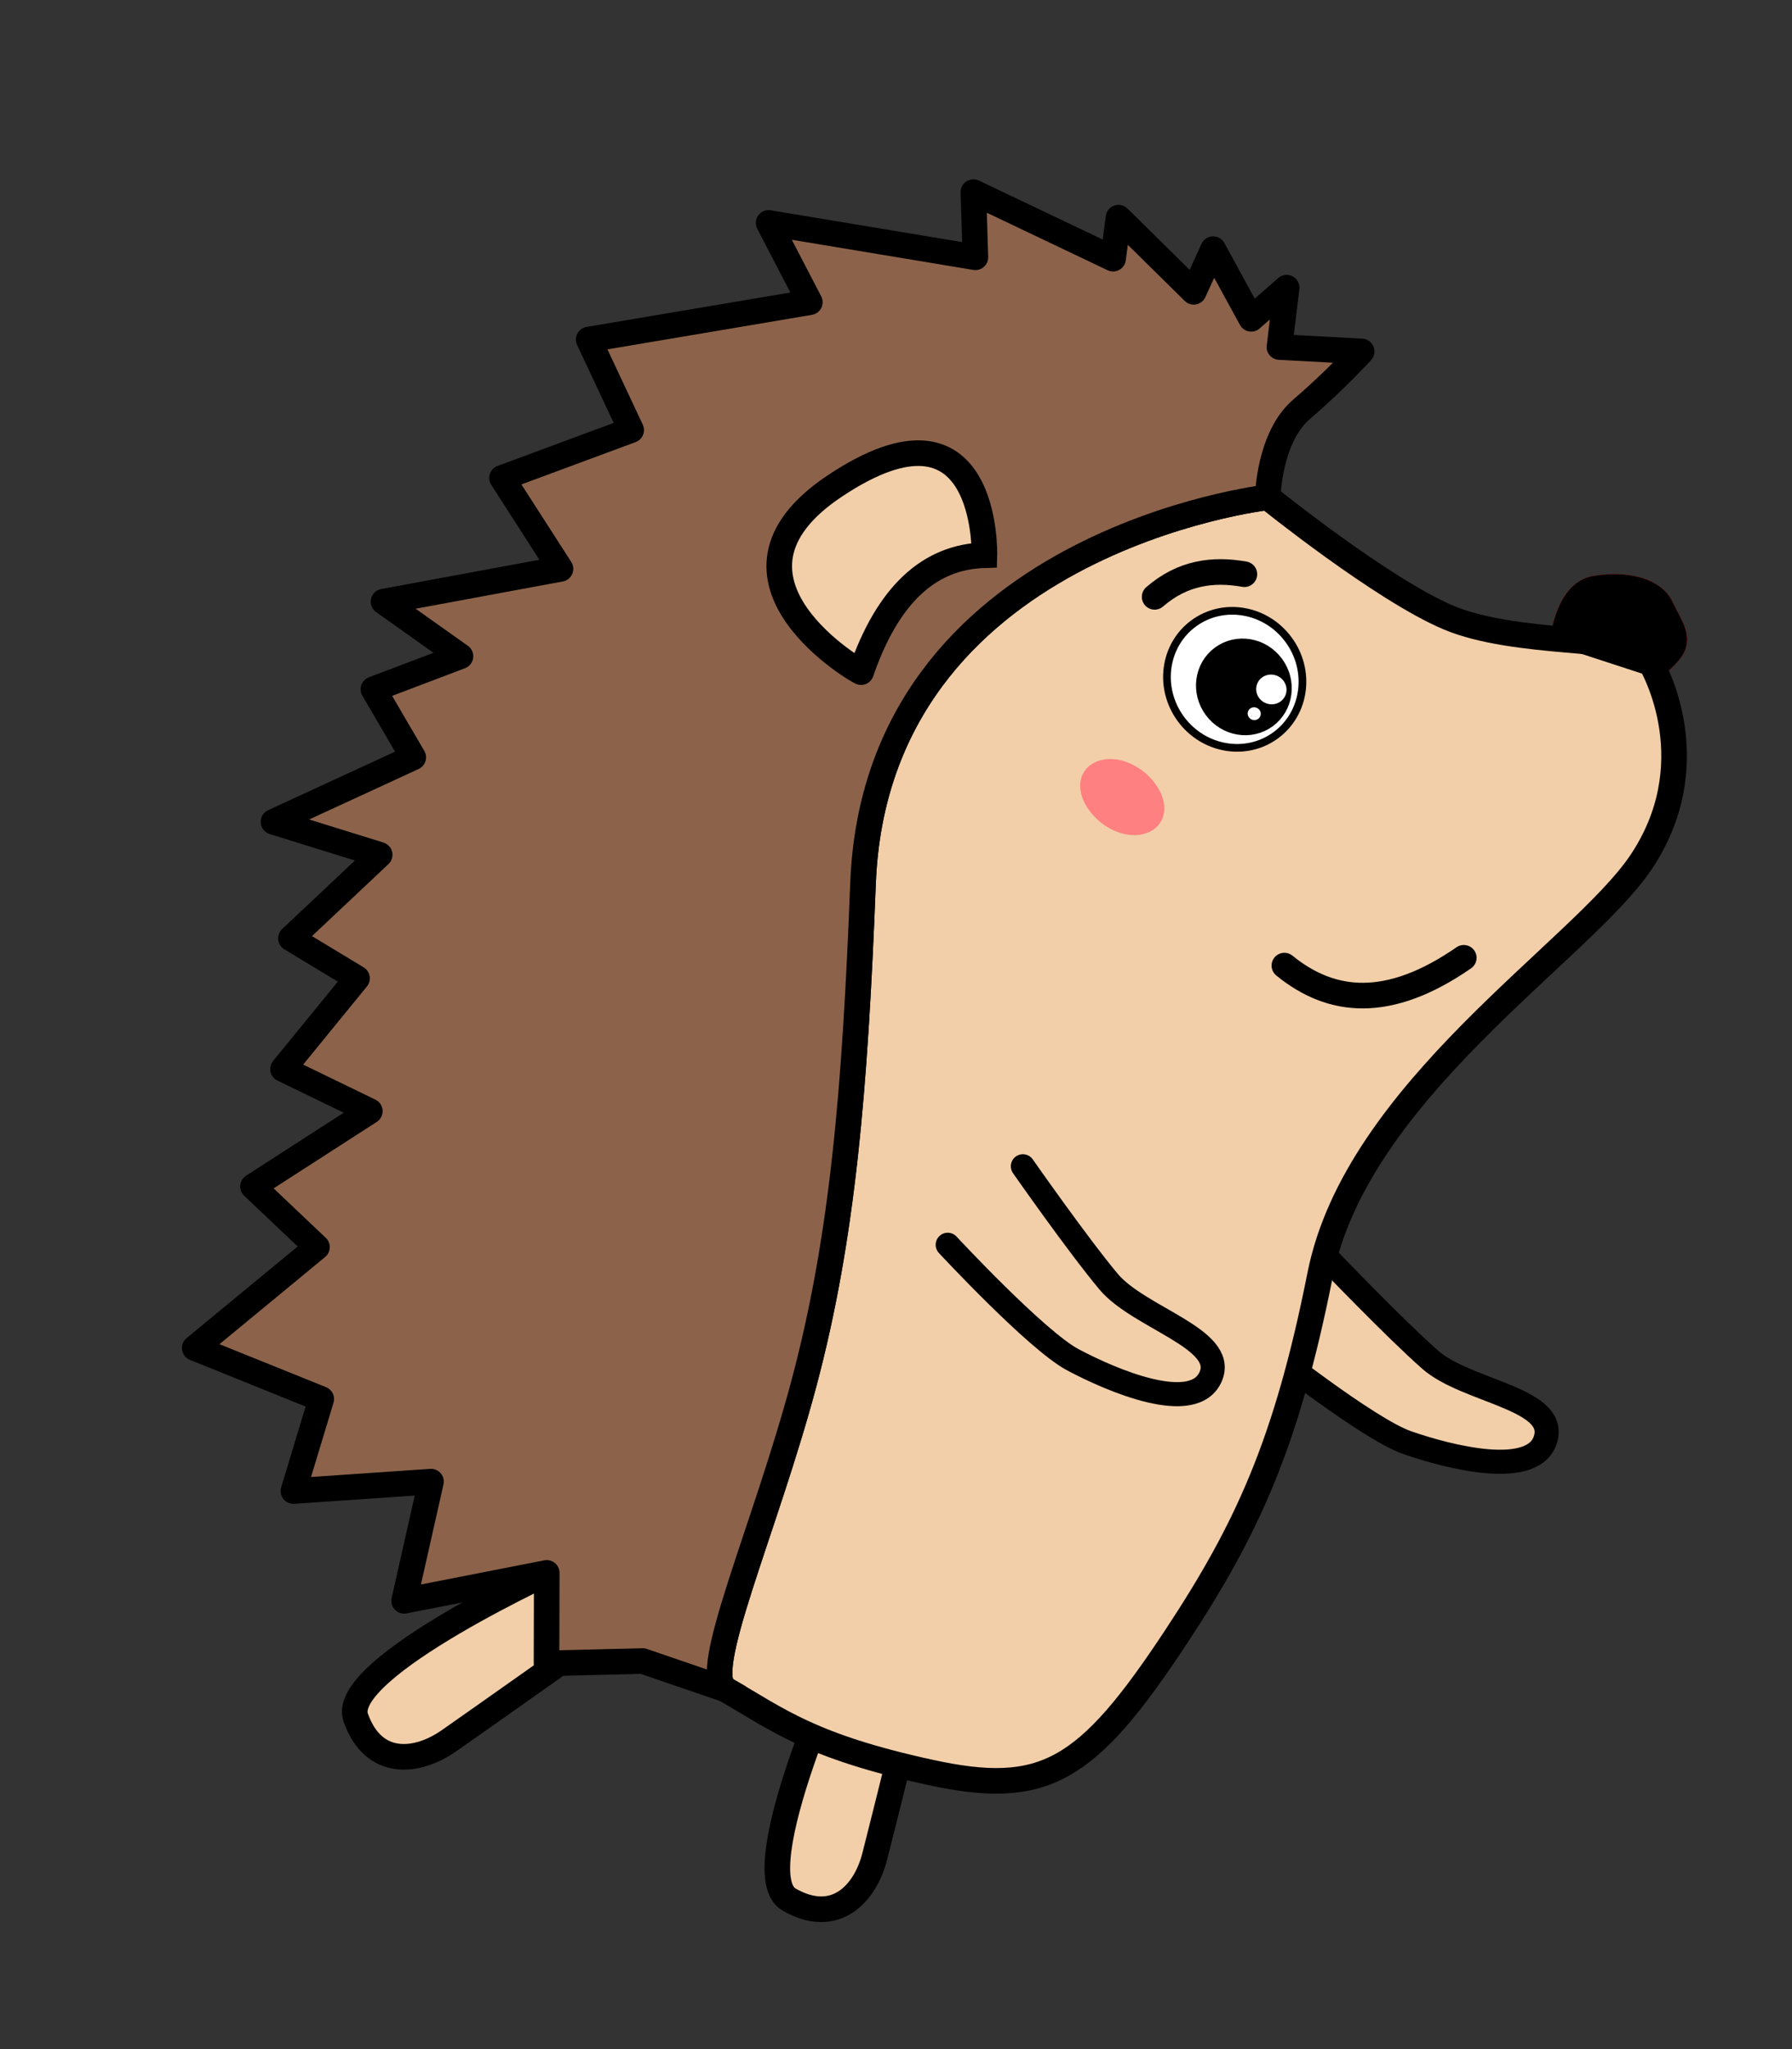 <?xml version="1.0" encoding="UTF-8" standalone="no"?>
<!-- Created with Inkscape (http://www.inkscape.org/) -->

<svg
   width="70mm"
   height="80mm"
   viewBox="0 0 70 80"
   version="1.1"
   id="svg74501"
   inkscape:version="1.1 (c4e8f9e, 2021-05-24)"
   sodipodi:docname="hedgehog_right_down.svg"
   xmlns:inkscape="http://www.inkscape.org/namespaces/inkscape"
   xmlns:sodipodi="http://sodipodi.sourceforge.net/DTD/sodipodi-0.dtd"
   xmlns="http://www.w3.org/2000/svg"
   xmlns:svg="http://www.w3.org/2000/svg">
  <rect x="0" y="0" width="70" height="80" fill="#333333" stroke="none"/>
  <sodipodi:namedview
     id="namedview74503"
     pagecolor="#ffffff"
     bordercolor="#999999"
     borderopacity="1"
     inkscape:pageshadow="0"
     inkscape:pageopacity="0"
     inkscape:pagecheckerboard="0"
     inkscape:document-units="mm"
     showgrid="false"
     inkscape:zoom="1.3416246"
     inkscape:cx="132.30228"
     inkscape:cy="156.52665"
     inkscape:window-width="1920"
     inkscape:window-height="1027"
     inkscape:window-x="0"
     inkscape:window-y="0"
     inkscape:window-maximized="1"
     inkscape:current-layer="layer1" />
  <defs
     id="defs74498" />
  <g
     inkscape:label="Layer 1"
     inkscape:groupmode="layer"
     id="layer1">
    <path
       style="font-variation-settings:normal;fill:#f2cfa9;fill-opacity:1;fill-rule:evenodd;stroke:#000000;stroke-width:0.941;stroke-linecap:round;stroke-linejoin:miter;stroke-miterlimit:4;stroke-dasharray:none;stroke-dashoffset:0;stroke-opacity:1;stop-color:#000000"
       d="m 49.446,52.629 c 0,0 3.984,3.154 5.508,3.688 1.611,0.565 5.046,1.456 5.436,-0.195 0.363,-1.535 -3.12,-1.806 -4.515,-3.03 -1.395,-1.224 -3.995,-3.94 -3.995,-3.94"
       id="path72603-2-9-3-1-2-9-5"
       sodipodi:nodetypes="csssc" />
    <path
       style="font-variation-settings:normal;fill:#f2cfa9;fill-opacity:1;fill-rule:evenodd;stroke:#000000;stroke-width:1;stroke-linecap:butt;stroke-linejoin:miter;stroke-miterlimit:4;stroke-dasharray:none;stroke-dashoffset:0;stroke-opacity:1;stop-color:#000000"
       d="m 33.09,64.337 c 0,0 -4.068,8.794 -2.264,9.826 1.803,1.031 2.969,-0.226 3.343,-1.683 0.373,-1.457 1.725,-6.907 1.725,-6.907"
       id="path3198-0-9-9-0-0"
       sodipodi:nodetypes="cssc" />
    <path
       style="font-variation-settings:normal;fill:#f2cfa9;fill-opacity:1;fill-rule:evenodd;stroke:#000000;stroke-width:1;stroke-linecap:butt;stroke-linejoin:miter;stroke-miterlimit:4;stroke-dasharray:none;stroke-dashoffset:0;stroke-opacity:1;stop-color:#000000"
       d="m 22.028,61.099 c 0,0 -8.824,4.002 -8.132,5.961 0.692,1.959 2.396,1.768 3.631,0.909 1.235,-0.859 5.817,-4.103 5.817,-4.103"
       id="path3198-0-9-3-9-2-2"
       sodipodi:nodetypes="cssc" />
    <circle
       id="path1912-4-8-7-6-8-9"
       style="fill:#000000;stroke:#ff0000;stroke-width:0.265"
       cx="43.852"
       cy="7.448"
       r="0.017"
       transform="rotate(19.841)" />
    <path
       style="font-variation-settings:normal;vector-effect:none;fill:none;fill-opacity:1;fill-rule:evenodd;stroke:#ff0000;stroke-width:0.5;stroke-linecap:butt;stroke-linejoin:miter;stroke-miterlimit:4;stroke-dasharray:none;stroke-dashoffset:0;stroke-opacity:1;-inkscape-stroke:none;stop-color:#000000"
       d="m 38.453,21.676 c 0,0 0.192,-6.725 -5.845,-2.702 -5.458,3.638 1.117,7.364 1.029,7.265 1.044,-3.031 2.668,-4.5 4.816,-4.563 z"
       id="path1949-1-9-7-0-3-4"
       sodipodi:nodetypes="cscc" />
    <path
       style="font-variation-settings:normal;vector-effect:none;fill:none;fill-opacity:1;fill-rule:evenodd;stroke:#ff0000;stroke-width:0.5;stroke-linecap:butt;stroke-linejoin:miter;stroke-miterlimit:4;stroke-dasharray:none;stroke-dashoffset:0;stroke-opacity:1;-inkscape-stroke:none;stop-color:#000000"
       d="m 64.948,32.403 c -2.312,2.725 -4.528,3.078 -6.69,2.108"
       id="path2146-8-7-5-2-80-3"
       sodipodi:nodetypes="cc" />
    <path
       style="font-variation-settings:normal;vector-effect:none;fill:none;fill-opacity:1;fill-rule:evenodd;stroke:#ff0000;stroke-width:0.5;stroke-linecap:butt;stroke-linejoin:miter;stroke-miterlimit:4;stroke-dasharray:none;stroke-dashoffset:0;stroke-opacity:1;-inkscape-stroke:none;stop-color:#000000"
       d="m 37.791,40.604 c 0,0 2.114,1.639 2.741,1.689 0.627,0.051 3.248,0.238 3.248,0.238 0,0 1.906,0.058 1.948,1.073 0.041,1.016 -1.639,3.13 -1.639,3.13 0,0 -1.951,1.15 -3.975,0.494 -2.024,-0.656 -3.385,-1.814 -3.385,-1.814"
       id="path2482-7-3-2-3-1-4" />
    <path
       style="font-variation-settings:normal;vector-effect:none;fill:none;fill-opacity:1;fill-rule:evenodd;stroke:#ff0000;stroke-width:0.5;stroke-linecap:butt;stroke-linejoin:miter;stroke-miterlimit:4;stroke-dasharray:none;stroke-dashoffset:0;stroke-opacity:1;-inkscape-stroke:none;stop-color:#000000"
       d="m 60.808,24.948 c 0,0 0.204,-2.002 1.466,-2.214 1.262,-0.212 2.457,0.071 2.835,0.875 0.377,0.803 0.884,1.359 0.216,2.081 -0.668,0.722 -0.758,0.485 -0.758,0.485 z"
       id="path2926-8-0-8-2-9-3" />
    <path
       style="fill:#f2cfa9;fill-opacity:1;fill-rule:evenodd;stroke:#000000;stroke-width:1;stroke-linecap:butt;stroke-linejoin:miter;stroke-miterlimit:4;stroke-dasharray:none;stroke-opacity:1"
       d="m 28.345,65.958 c 2.064,1.197 3.332,2.223 7.983,3.236 4.453,0.97 6.116,0.005 9.597,-5.266 2.786,-4.218 4.331,-7.559 5.641,-14.152 1.426,-7.181 10.195,-12.644 12.521,-16.091 2.552,-3.782 0.668,-7.516 0.169,-8.168 -0.499,-0.652 -5.077,-0.312 -7.67,-1.405 -2.593,-1.093 -7.064,-4.698 -7.064,-4.698 0,0 -15.292,1.727 -15.81,15.072 -0.313,8.043 -0.785,13.806 -2.306,19.513 -1.521,5.707 -4.092,11.359 -3.06,11.958 z"
       id="path3178-3-9-1-6-1"
       sodipodi:nodetypes="ssssssscsss" />
    <path
       id="path3180-0-3-5-2-4"
       style="font-variation-settings:normal;fill:#8c634a;fill-opacity:1;fill-rule:evenodd;stroke:#000000;stroke-width:1;stroke-linecap:round;stroke-linejoin:round;stroke-miterlimit:4;stroke-dasharray:none;stroke-dashoffset:0;stroke-opacity:1;stop-color:#000000"
       d="m 47.388,9.727 -0.758,1.666 -2.939,-2.895 -0.211,1.601 -5.457,-2.598 0.078,2.544 -8.076,-1.342 1.609,3.096 -8.638,1.458 1.66,3.534 -5.045,1.869 2.283,3.55 -6.912,1.279 3.005,2.132 -3.4,1.289 1.556,2.659 -5.46,2.516 4.148,1.287 -3.466,3.262 2.582,1.561 -2.892,3.543 3.391,1.643 -4.564,2.94 2.5,2.369 -4.775,3.938 4.942,1.993 -1.087,3.591 5.374,-0.367 -1.05,4.653 5.571,-1.09 -0.009,3.533 3.758,-0.092 3.24,1.109 c -1.032,-0.599 1.539,-6.251 3.06,-11.958 1.521,-5.707 1.994,-11.469 2.306,-19.513 0.518,-13.345 15.811,-15.072 15.811,-15.072 0,0 0.033,-2.34 1.329,-3.445 1.296,-1.105 2.338,-2.249 2.338,-2.249 l -3.212,-0.173 0.282,-2.317 -1.385,1.216 z"
       sodipodi:nodetypes="cccccccccccccccccccccccccccccccccsscsccccc" />
    <circle
       id="circle3182-9-6-9-5-6"
       style="fill:#000000;stroke:#000000;stroke-width:0.265"
       cx="43.852"
       cy="7.448"
       r="0.017"
       transform="rotate(19.841)" />
    <path
       style="font-variation-settings:normal;fill:#f2cfa9;fill-opacity:1;fill-rule:evenodd;stroke:#000000;stroke-width:1;stroke-linecap:butt;stroke-linejoin:miter;stroke-miterlimit:4;stroke-dasharray:none;stroke-dashoffset:0;stroke-opacity:1;stop-color:#000000"
       d="m 38.453,21.676 c 0,0 0.192,-6.725 -5.845,-2.702 -5.458,3.638 1.117,7.364 1.029,7.265 1.044,-3.031 2.668,-4.5 4.816,-4.563 z"
       id="path3184-2-8-9-4-9"
       sodipodi:nodetypes="cscc" />
    <path
       style="font-variation-settings:normal;fill:none;fill-opacity:1;fill-rule:evenodd;stroke:#000000;stroke-width:1;stroke-linecap:round;stroke-linejoin:miter;stroke-miterlimit:4;stroke-dasharray:none;stroke-dashoffset:0;stroke-opacity:1;stop-color:#000000"
       d="m 57.179,37.394 c -2.938,2.033 -5.17,1.801 -7.008,0.304"
       id="path3186-5-0-1-4-4"
       sodipodi:nodetypes="cc" />
    <path
       style="font-variation-settings:normal;fill:none;fill-opacity:1;fill-rule:evenodd;stroke:#000000;stroke-width:1;stroke-linecap:round;stroke-linejoin:miter;stroke-miterlimit:4;stroke-dasharray:none;stroke-dashoffset:0;stroke-opacity:1;stop-color:#000000"
       d="m 45.103,23.302 c 1.092,-0.948 2.277,-1.101 3.506,-0.884"
       id="path3192-5-0-1-3-6"
       sodipodi:nodetypes="cc" />
    <path
       style="font-variation-settings:normal;vector-effect:none;fill:#000000;fill-opacity:1;fill-rule:evenodd;stroke:#000000;stroke-width:0.5;stroke-linecap:butt;stroke-linejoin:miter;stroke-miterlimit:4;stroke-dasharray:none;stroke-dashoffset:0;stroke-opacity:1;-inkscape-stroke:none;stop-color:#000000"
       d="m 60.808,24.948 c 0,0 0.204,-2.002 1.466,-2.214 1.262,-0.212 2.457,0.071 2.835,0.875 0.377,0.803 0.884,1.359 0.216,2.081 -0.668,0.722 -0.758,0.485 -0.758,0.485 z"
       id="path3202-4-1-0-6-4" />
    <path
       style="font-variation-settings:normal;fill:#f2cfa9;fill-opacity:1;fill-rule:evenodd;stroke:#000000;stroke-width:0.941;stroke-linecap:round;stroke-linejoin:miter;stroke-miterlimit:4;stroke-dasharray:none;stroke-dashoffset:0;stroke-opacity:1;stop-color:#000000"
       d="m 37.02,48.598 c 0,0 3.457,3.724 4.881,4.485 1.506,0.803 4.765,2.208 5.402,0.636 0.593,-1.462 -2.808,-2.261 -4,-3.683 -1.192,-1.422 -3.347,-4.503 -3.347,-4.503"
       id="path72603-2-9-3-7-0-1"
       sodipodi:nodetypes="csssc" />
    <g
       id="g1667"
       transform="matrix(-0.782,-0.624,-0.624,0.782,95.041,30.808)">
      <ellipse
         style="color:#000000;font-variation-settings:normal;overflow:visible;fill:#ffffff;fill-opacity:1;fill-rule:evenodd;stroke:#000000;stroke-width:0.3;stroke-linecap:butt;stroke-linejoin:miter;stroke-miterlimit:4;stroke-dasharray:none;stroke-dashoffset:0;stroke-opacity:1;stop-color:#000000"
         id="ellipse3188-4-2-6-3-0-4-6-1"
         cx="-31.221"
         cy="-35.112"
         rx="2.708"
         ry="2.61"
         transform="rotate(165)" />
      <ellipse
         style="color:#000000;font-variation-settings:normal;overflow:visible;vector-effect:none;fill:#000000;fill-opacity:1;fill-rule:evenodd;stroke:#000000;stroke-width:0.701;stroke-linecap:butt;stroke-linejoin:miter;stroke-miterlimit:4;stroke-dasharray:none;stroke-dashoffset:0;stroke-opacity:1;-inkscape-stroke:none;stop-color:#000000"
         id="ellipse3190-0-1-4-3-4-7-4"
         cx="-30.771"
         cy="-34.999"
         rx="1.555"
         ry="1.499"
         transform="rotate(165)" />
      <ellipse
         style="color:#000000;font-variation-settings:normal;overflow:visible;vector-effect:none;fill:#ffffff;fill-opacity:1;fill-rule:evenodd;stroke:#ffffff;stroke-width:0.219;stroke-linecap:butt;stroke-linejoin:miter;stroke-miterlimit:4;stroke-dasharray:none;stroke-dashoffset:0;stroke-opacity:1;-inkscape-stroke:none;stop-color:#000000"
         id="ellipse3190-0-1-4-3-4-8-8-3"
         cx="43.122"
         cy="-14.578"
         rx="0.486"
         ry="0.468"
         transform="matrix(0.966,0.259,0.259,-0.966,0,0)" />
      <ellipse
         style="color:#000000;font-variation-settings:normal;overflow:visible;vector-effect:none;fill:#ffffff;fill-opacity:1;fill-rule:evenodd;stroke:#ffffff;stroke-width:0.094;stroke-linecap:butt;stroke-linejoin:miter;stroke-miterlimit:4;stroke-dasharray:none;stroke-dashoffset:0;stroke-opacity:1;-inkscape-stroke:none;stop-color:#000000"
         id="ellipse3190-0-1-4-3-4-8-8-9-3"
         cx="43.357"
         cy="-15.712"
         rx="0.21"
         ry="0.202"
         transform="matrix(0.966,0.259,0.259,-0.966,0,0)" />
    </g>
    <ellipse
       style="color:#000000;font-variation-settings:normal;overflow:visible;fill:#ff8080;fill-opacity:1;fill-rule:evenodd;stroke:#ff8080;stroke-width:1.295;stroke-linecap:butt;stroke-linejoin:miter;stroke-miterlimit:4;stroke-dasharray:none;stroke-dashoffset:0;stroke-opacity:1;stop-color:#000000"
       id="path72356-4-5-8-4-9-7"
       cx="49.79"
       cy="-12.919"
       rx="1.097"
       ry="0.701"
       transform="matrix(0.656,0.755,-0.865,0.501,0,0)" />
  </g>
</svg>
